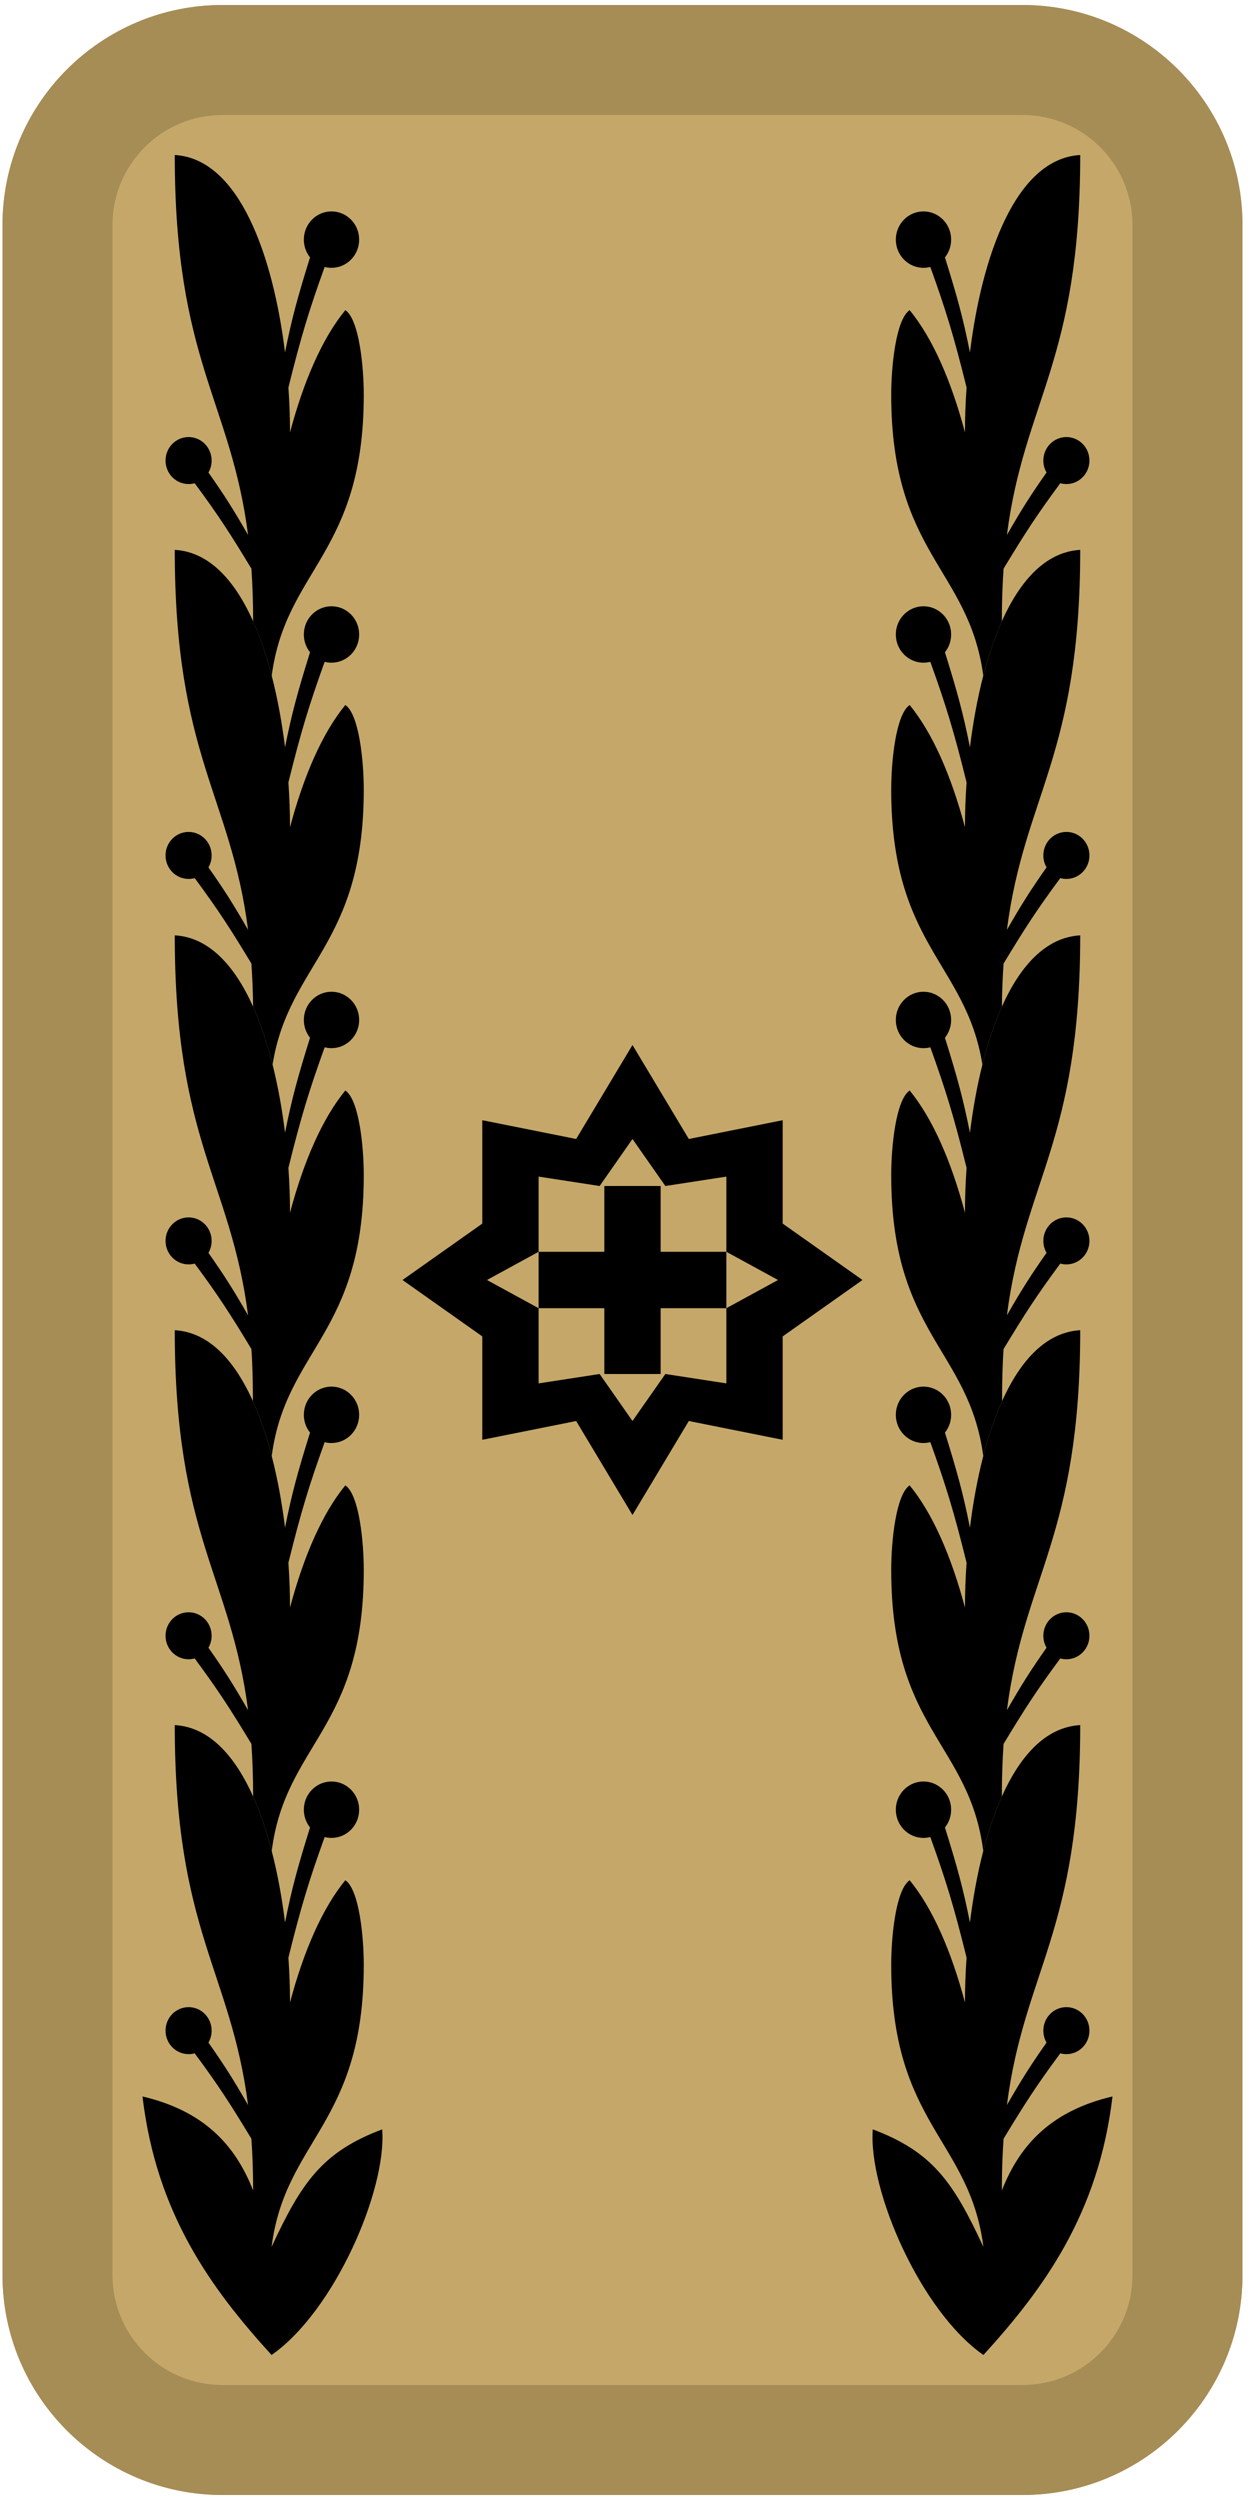 <svg width="125" height="250" viewBox="0 0 125 250" fill="none" xmlns="http://www.w3.org/2000/svg">
<path d="M0.249 22.5C0.249 10.35 10.099 0.5 22.249 0.5H102.249C114.399 0.5 124.249 10.35 124.249 22.5V227.5C124.249 239.65 114.399 249.5 102.249 249.5H22.249C10.099 249.5 0.249 239.65 0.249 227.5V22.5Z" fill="#C5A869"/>
<path fill-rule="evenodd" clip-rule="evenodd" d="M102.249 11.5H22.249C16.174 11.5 11.249 16.425 11.249 22.5V227.5C11.249 233.575 16.174 238.5 22.249 238.5H102.249C108.324 238.5 113.249 233.575 113.249 227.5V22.5C113.249 16.425 108.324 11.5 102.249 11.5ZM22.249 0.5C10.099 0.5 0.249 10.35 0.249 22.5V227.5C0.249 239.65 10.099 249.5 22.249 249.5H102.249C114.399 249.5 124.249 239.65 124.249 227.5V22.5C124.249 10.35 114.399 0.5 102.249 0.5H22.249Z" fill="#A68C55"/>
<path d="M27.157 235.5C33.424 231.126 38.682 219.047 38.221 212.936C32.231 215.186 30.154 218.244 27.157 224.688C28.54 213.876 36.377 212.466 36.377 196.483C36.377 193.662 35.916 188.962 34.533 188.021C32.228 190.842 30.384 195.073 29.001 200.244C29.001 198.812 28.949 197.304 28.841 195.762C30.107 190.647 30.905 188.04 32.466 183.704C32.684 183.76 32.914 183.791 33.15 183.791C34.678 183.791 35.916 182.528 35.916 180.97C35.916 179.412 34.678 178.15 33.15 178.15C31.622 178.15 30.384 179.412 30.384 180.97C30.384 181.644 30.616 182.263 31.003 182.749C29.779 186.684 29.189 188.804 28.503 192.252C27.317 182.627 23.931 172.874 17.476 172.509C17.476 193.165 23.072 197.037 24.807 210.507C23.29 207.865 22.413 206.497 20.845 204.258C21.047 203.908 21.164 203.5 21.164 203.064C21.164 201.766 20.132 200.714 18.859 200.714C17.586 200.714 16.554 201.766 16.554 203.064C16.554 204.362 17.586 205.415 18.859 205.415C19.07 205.415 19.274 205.386 19.468 205.332C21.873 208.579 23.079 210.467 25.14 213.876C25.252 215.462 25.313 217.175 25.313 219.047C23.469 214.346 20.242 211.056 14.249 209.645C15.632 221.397 21.164 228.919 27.157 235.5Z" fill="black"/>
<path d="M25.313 179.651C26.05 181.299 26.667 183.146 27.172 185.098C28.555 174.286 36.377 172.979 36.377 156.996C36.377 154.175 35.916 149.474 34.533 148.534C32.228 151.355 30.384 155.585 29.001 160.756C29.001 159.324 28.949 157.817 28.841 156.274C30.107 151.16 30.905 148.553 32.466 144.216C32.684 144.273 32.914 144.303 33.15 144.303C34.678 144.303 35.916 143.041 35.916 141.483C35.916 139.925 34.678 138.662 33.15 138.662C31.622 138.662 30.384 139.925 30.384 141.483C30.384 142.157 30.616 142.776 31.003 143.261C29.779 147.197 29.189 149.317 28.503 152.765C28.204 150.336 27.765 147.899 27.171 145.606C25.413 138.815 22.302 133.295 17.476 133.021C17.476 153.678 23.072 157.55 24.807 171.02C23.29 168.378 22.413 167.01 20.845 164.771C21.047 164.421 21.164 164.013 21.164 163.577C21.164 162.279 20.132 161.227 18.859 161.227C17.586 161.227 16.554 162.279 16.554 163.577C16.554 164.875 17.586 165.927 18.859 165.927C19.07 165.927 19.274 165.898 19.468 165.844C21.873 169.092 23.079 170.98 25.14 174.389C25.252 175.974 25.313 177.779 25.313 179.651Z" fill="black"/>
<path d="M34.533 109.047C32.228 111.868 30.384 116.098 29.001 121.269C29.001 119.837 28.949 118.329 28.841 116.787C30.107 111.672 30.905 109.065 32.466 104.729C32.684 104.786 32.914 104.816 33.15 104.816C34.678 104.816 35.916 103.553 35.916 101.996C35.916 100.438 34.678 99.175 33.15 99.175C31.622 99.175 30.384 100.438 30.384 101.996C30.384 102.67 30.616 103.289 31.003 103.774C29.779 107.71 29.189 109.829 28.503 113.278C28.219 110.969 27.808 108.653 27.258 106.462C26.737 104.381 26.09 102.412 25.309 100.667C23.48 96.585 20.913 93.729 17.476 93.534C17.476 114.191 23.072 118.063 24.807 131.532C23.29 128.891 22.413 127.523 20.845 125.284C21.047 124.934 21.164 124.526 21.164 124.09C21.164 122.792 20.132 121.739 18.859 121.739C17.586 121.739 16.554 122.792 16.554 124.09C16.554 125.388 17.586 126.44 18.859 126.44C19.07 126.44 19.274 126.411 19.468 126.357C21.873 129.605 23.079 131.493 25.14 134.902C25.252 136.487 25.29 138.241 25.29 140.113C26.037 141.772 26.661 143.636 27.171 145.606C28.592 134.892 36.377 133.438 36.377 117.509C36.377 114.688 35.916 109.987 34.533 109.047Z" fill="black"/>
<path d="M34.533 70.5C32.228 73.32 30.384 77.551 29.001 82.722C29.001 81.29 28.949 79.782 28.841 78.24C30.107 73.125 30.905 70.518 32.466 66.182C32.684 66.239 32.914 66.269 33.15 66.269C34.678 66.269 35.916 65.006 35.916 63.449C35.916 61.891 34.678 60.628 33.15 60.628C31.622 60.628 30.384 61.891 30.384 63.449C30.384 64.123 30.616 64.742 31.003 65.227C29.779 69.163 29.189 71.282 28.503 74.731C28.204 72.302 27.765 69.864 27.171 67.572C25.413 60.781 22.302 55.261 17.476 54.987C17.476 75.644 23.072 79.516 24.807 92.985C23.29 90.344 22.413 88.976 20.845 86.737C21.047 86.387 21.164 85.979 21.164 85.543C21.164 84.245 20.132 83.192 18.859 83.192C17.586 83.192 16.554 84.245 16.554 85.543C16.554 86.841 17.586 87.893 18.859 87.893C19.07 87.893 19.274 87.864 19.468 87.81C21.873 91.058 23.079 92.946 25.14 96.355C25.234 97.695 25.293 99.126 25.309 100.667C26.09 102.412 26.737 104.381 27.258 106.462C28.883 96.285 36.377 94.59 36.377 78.962C36.377 76.141 35.916 71.44 34.533 70.5Z" fill="black"/>
<path d="M34.533 31.013C32.228 33.833 30.384 38.064 29.001 43.235C29.001 41.803 28.949 40.295 28.841 38.753C30.107 33.638 30.905 31.031 32.466 26.695C32.684 26.752 32.914 26.782 33.15 26.782C34.678 26.782 35.916 25.519 35.916 23.962C35.916 22.404 34.678 21.141 33.15 21.141C31.622 21.141 30.384 22.404 30.384 23.962C30.384 24.636 30.616 25.255 31.003 25.74C29.779 29.676 29.189 31.795 28.503 35.244C27.317 25.619 23.931 15.866 17.476 15.5C17.476 36.157 23.072 40.029 24.807 53.498C23.29 50.857 22.413 49.488 20.845 47.25C21.047 46.9 21.164 46.492 21.164 46.056C21.164 44.758 20.132 43.705 18.859 43.705C17.586 43.705 16.554 44.758 16.554 46.056C16.554 47.354 17.586 48.406 18.859 48.406C19.07 48.406 19.274 48.377 19.468 48.323C21.873 51.571 23.079 53.459 25.14 56.867C25.252 58.453 25.313 60.258 25.313 62.13C26.049 63.776 26.666 65.622 27.171 67.572C28.592 56.858 36.377 55.404 36.377 39.474C36.377 36.654 35.916 31.953 34.533 31.013Z" fill="black"/>
<path d="M98.341 235.5C92.074 231.126 86.816 219.047 87.277 212.936C93.267 215.186 95.344 218.244 98.341 224.688C96.958 213.876 89.121 212.466 89.121 196.483C89.121 193.662 89.582 188.962 90.965 188.021C93.27 190.842 95.114 195.073 96.497 200.244C96.497 198.812 96.549 197.304 96.657 195.762C95.392 190.647 94.594 188.04 93.032 183.704C92.814 183.76 92.584 183.791 92.348 183.791C90.821 183.791 89.582 182.528 89.582 180.97C89.582 179.412 90.821 178.15 92.348 178.15C93.876 178.15 95.114 179.412 95.114 180.97C95.114 181.644 94.882 182.263 94.495 182.749C95.719 186.684 96.308 188.804 96.995 192.252C98.181 182.627 101.567 172.874 108.022 172.509C108.022 193.165 102.426 197.037 100.691 210.507C102.208 207.865 103.085 206.497 104.653 204.258C104.451 203.908 104.334 203.5 104.334 203.064C104.334 201.766 105.366 200.714 106.639 200.714C107.912 200.714 108.944 201.766 108.944 203.064C108.944 204.362 107.912 205.415 106.639 205.415C106.428 205.415 106.224 205.386 106.03 205.332C103.625 208.579 102.419 210.467 100.358 213.876C100.246 215.462 100.185 217.175 100.185 219.047C102.029 214.346 105.256 211.056 111.249 209.645C109.866 221.397 104.334 228.919 98.341 235.5Z" fill="black"/>
<path d="M100.185 179.651C99.448 181.299 98.831 183.146 98.326 185.098C96.943 174.286 89.121 172.979 89.121 156.996C89.121 154.175 89.582 149.474 90.965 148.534C93.27 151.355 95.114 155.585 96.497 160.756C96.497 159.324 96.549 157.817 96.657 156.274C95.392 151.16 94.594 148.553 93.032 144.216C92.814 144.273 92.584 144.303 92.348 144.303C90.821 144.303 89.582 143.041 89.582 141.483C89.582 139.925 90.821 138.662 92.348 138.662C93.876 138.662 95.114 139.925 95.114 141.483C95.114 142.157 94.882 142.776 94.495 143.261C95.719 147.197 96.308 149.317 96.995 152.765C97.294 150.336 97.734 147.899 98.327 145.606C100.085 138.815 103.196 133.295 108.022 133.021C108.022 153.678 102.426 157.55 100.691 171.02C102.208 168.378 103.085 167.01 104.653 164.771C104.451 164.421 104.334 164.013 104.334 163.577C104.334 162.279 105.366 161.227 106.639 161.227C107.912 161.227 108.944 162.279 108.944 163.577C108.944 164.875 107.912 165.927 106.639 165.927C106.428 165.927 106.224 165.898 106.03 165.844C103.625 169.092 102.419 170.98 100.358 174.389C100.246 175.974 100.185 177.779 100.185 179.651Z" fill="black"/>
<path d="M90.965 109.047C93.27 111.868 95.114 116.098 96.497 121.269C96.497 119.837 96.549 118.329 96.657 116.787C95.392 111.672 94.594 109.065 93.032 104.729C92.814 104.786 92.584 104.816 92.348 104.816C90.821 104.816 89.582 103.553 89.582 101.996C89.582 100.438 90.821 99.175 92.348 99.175C93.876 99.175 95.114 100.438 95.114 101.996C95.114 102.67 94.882 103.289 94.495 103.774C95.719 107.71 96.308 109.829 96.995 113.278C97.279 110.969 97.69 108.653 98.24 106.462C98.761 104.381 99.408 102.412 100.189 100.667C102.018 96.585 104.585 93.729 108.022 93.534C108.022 114.191 102.426 118.063 100.691 131.532C102.208 128.891 103.085 127.523 104.653 125.284C104.451 124.934 104.334 124.526 104.334 124.09C104.334 122.792 105.366 121.739 106.639 121.739C107.912 121.739 108.944 122.792 108.944 124.09C108.944 125.388 107.912 126.44 106.639 126.44C106.428 126.44 106.224 126.411 106.03 126.357C103.625 129.605 102.419 131.493 100.358 134.902C100.246 136.487 100.208 138.241 100.208 140.113C99.461 141.772 98.837 143.636 98.327 145.606C96.906 134.892 89.121 133.438 89.121 117.509C89.121 114.688 89.582 109.987 90.965 109.047Z" fill="black"/>
<path d="M90.965 70.5C93.27 73.32 95.114 77.551 96.497 82.722C96.497 81.29 96.549 79.782 96.657 78.24C95.392 73.125 94.594 70.518 93.032 66.182C92.814 66.239 92.584 66.269 92.348 66.269C90.821 66.269 89.582 65.006 89.582 63.449C89.582 61.891 90.821 60.628 92.348 60.628C93.876 60.628 95.114 61.891 95.114 63.449C95.114 64.123 94.882 64.742 94.495 65.227C95.719 69.163 96.308 71.282 96.995 74.731C97.294 72.302 97.734 69.864 98.327 67.572C100.085 60.781 103.196 55.261 108.022 54.987C108.022 75.644 102.426 79.516 100.691 92.985C102.208 90.344 103.085 88.976 104.653 86.737C104.451 86.387 104.334 85.979 104.334 85.543C104.334 84.245 105.366 83.192 106.639 83.192C107.912 83.192 108.944 84.245 108.944 85.543C108.944 86.841 107.912 87.893 106.639 87.893C106.428 87.893 106.224 87.864 106.03 87.81C103.625 91.058 102.419 92.946 100.358 96.355C100.264 97.695 100.205 99.126 100.189 100.667C99.408 102.412 98.761 104.381 98.24 106.462C96.615 96.285 89.121 94.59 89.121 78.962C89.121 76.141 89.582 71.44 90.965 70.5Z" fill="black"/>
<path d="M90.965 31.013C93.27 33.833 95.114 38.064 96.497 43.235C96.497 41.803 96.549 40.295 96.657 38.753C95.392 33.638 94.594 31.031 93.032 26.695C92.814 26.752 92.584 26.782 92.348 26.782C90.821 26.782 89.582 25.519 89.582 23.962C89.582 22.404 90.821 21.141 92.348 21.141C93.876 21.141 95.114 22.404 95.114 23.962C95.114 24.636 94.882 25.255 94.495 25.74C95.719 29.676 96.308 31.795 96.995 35.244C98.181 25.619 101.567 15.866 108.022 15.5C108.022 36.157 102.426 40.029 100.691 53.498C102.208 50.857 103.085 49.488 104.653 47.25C104.451 46.9 104.334 46.492 104.334 46.056C104.334 44.758 105.366 43.705 106.639 43.705C107.912 43.705 108.944 44.758 108.944 46.056C108.944 47.354 107.912 48.406 106.639 48.406C106.428 48.406 106.224 48.377 106.03 48.323C103.625 51.571 102.419 53.459 100.358 56.867C100.246 58.453 100.185 60.258 100.185 62.13C99.448 63.776 98.832 65.622 98.327 67.572C96.906 56.858 89.121 55.404 89.121 39.474C89.121 36.654 89.582 31.953 90.965 31.013Z" fill="black"/>
<path fill-rule="evenodd" clip-rule="evenodd" d="M63.249 151.5L68.882 142.1L78.269 143.98V133.64L86.249 128L78.269 122.36V112.02L68.882 113.9L63.249 104.5L57.616 113.9L48.229 112.02V122.36L40.249 128L48.229 133.64V143.98L57.616 142.1L63.249 151.5ZM77.8 128L72.637 130.82V138.34L66.535 137.4L63.249 142.1L59.963 137.4L53.861 138.34V130.82L48.698 128L53.861 125.18V117.66L59.963 118.6L63.249 113.9L66.535 118.6L72.637 117.66V125.18L77.8 128Z" fill="black"/>
<path fill-rule="evenodd" clip-rule="evenodd" d="M66.065 130.82H72.637V125.18H66.065V118.6H63.249H60.433V125.18H53.861V130.82H60.433V137.4H63.249H66.065V130.82Z" fill="black"/>
</svg>
